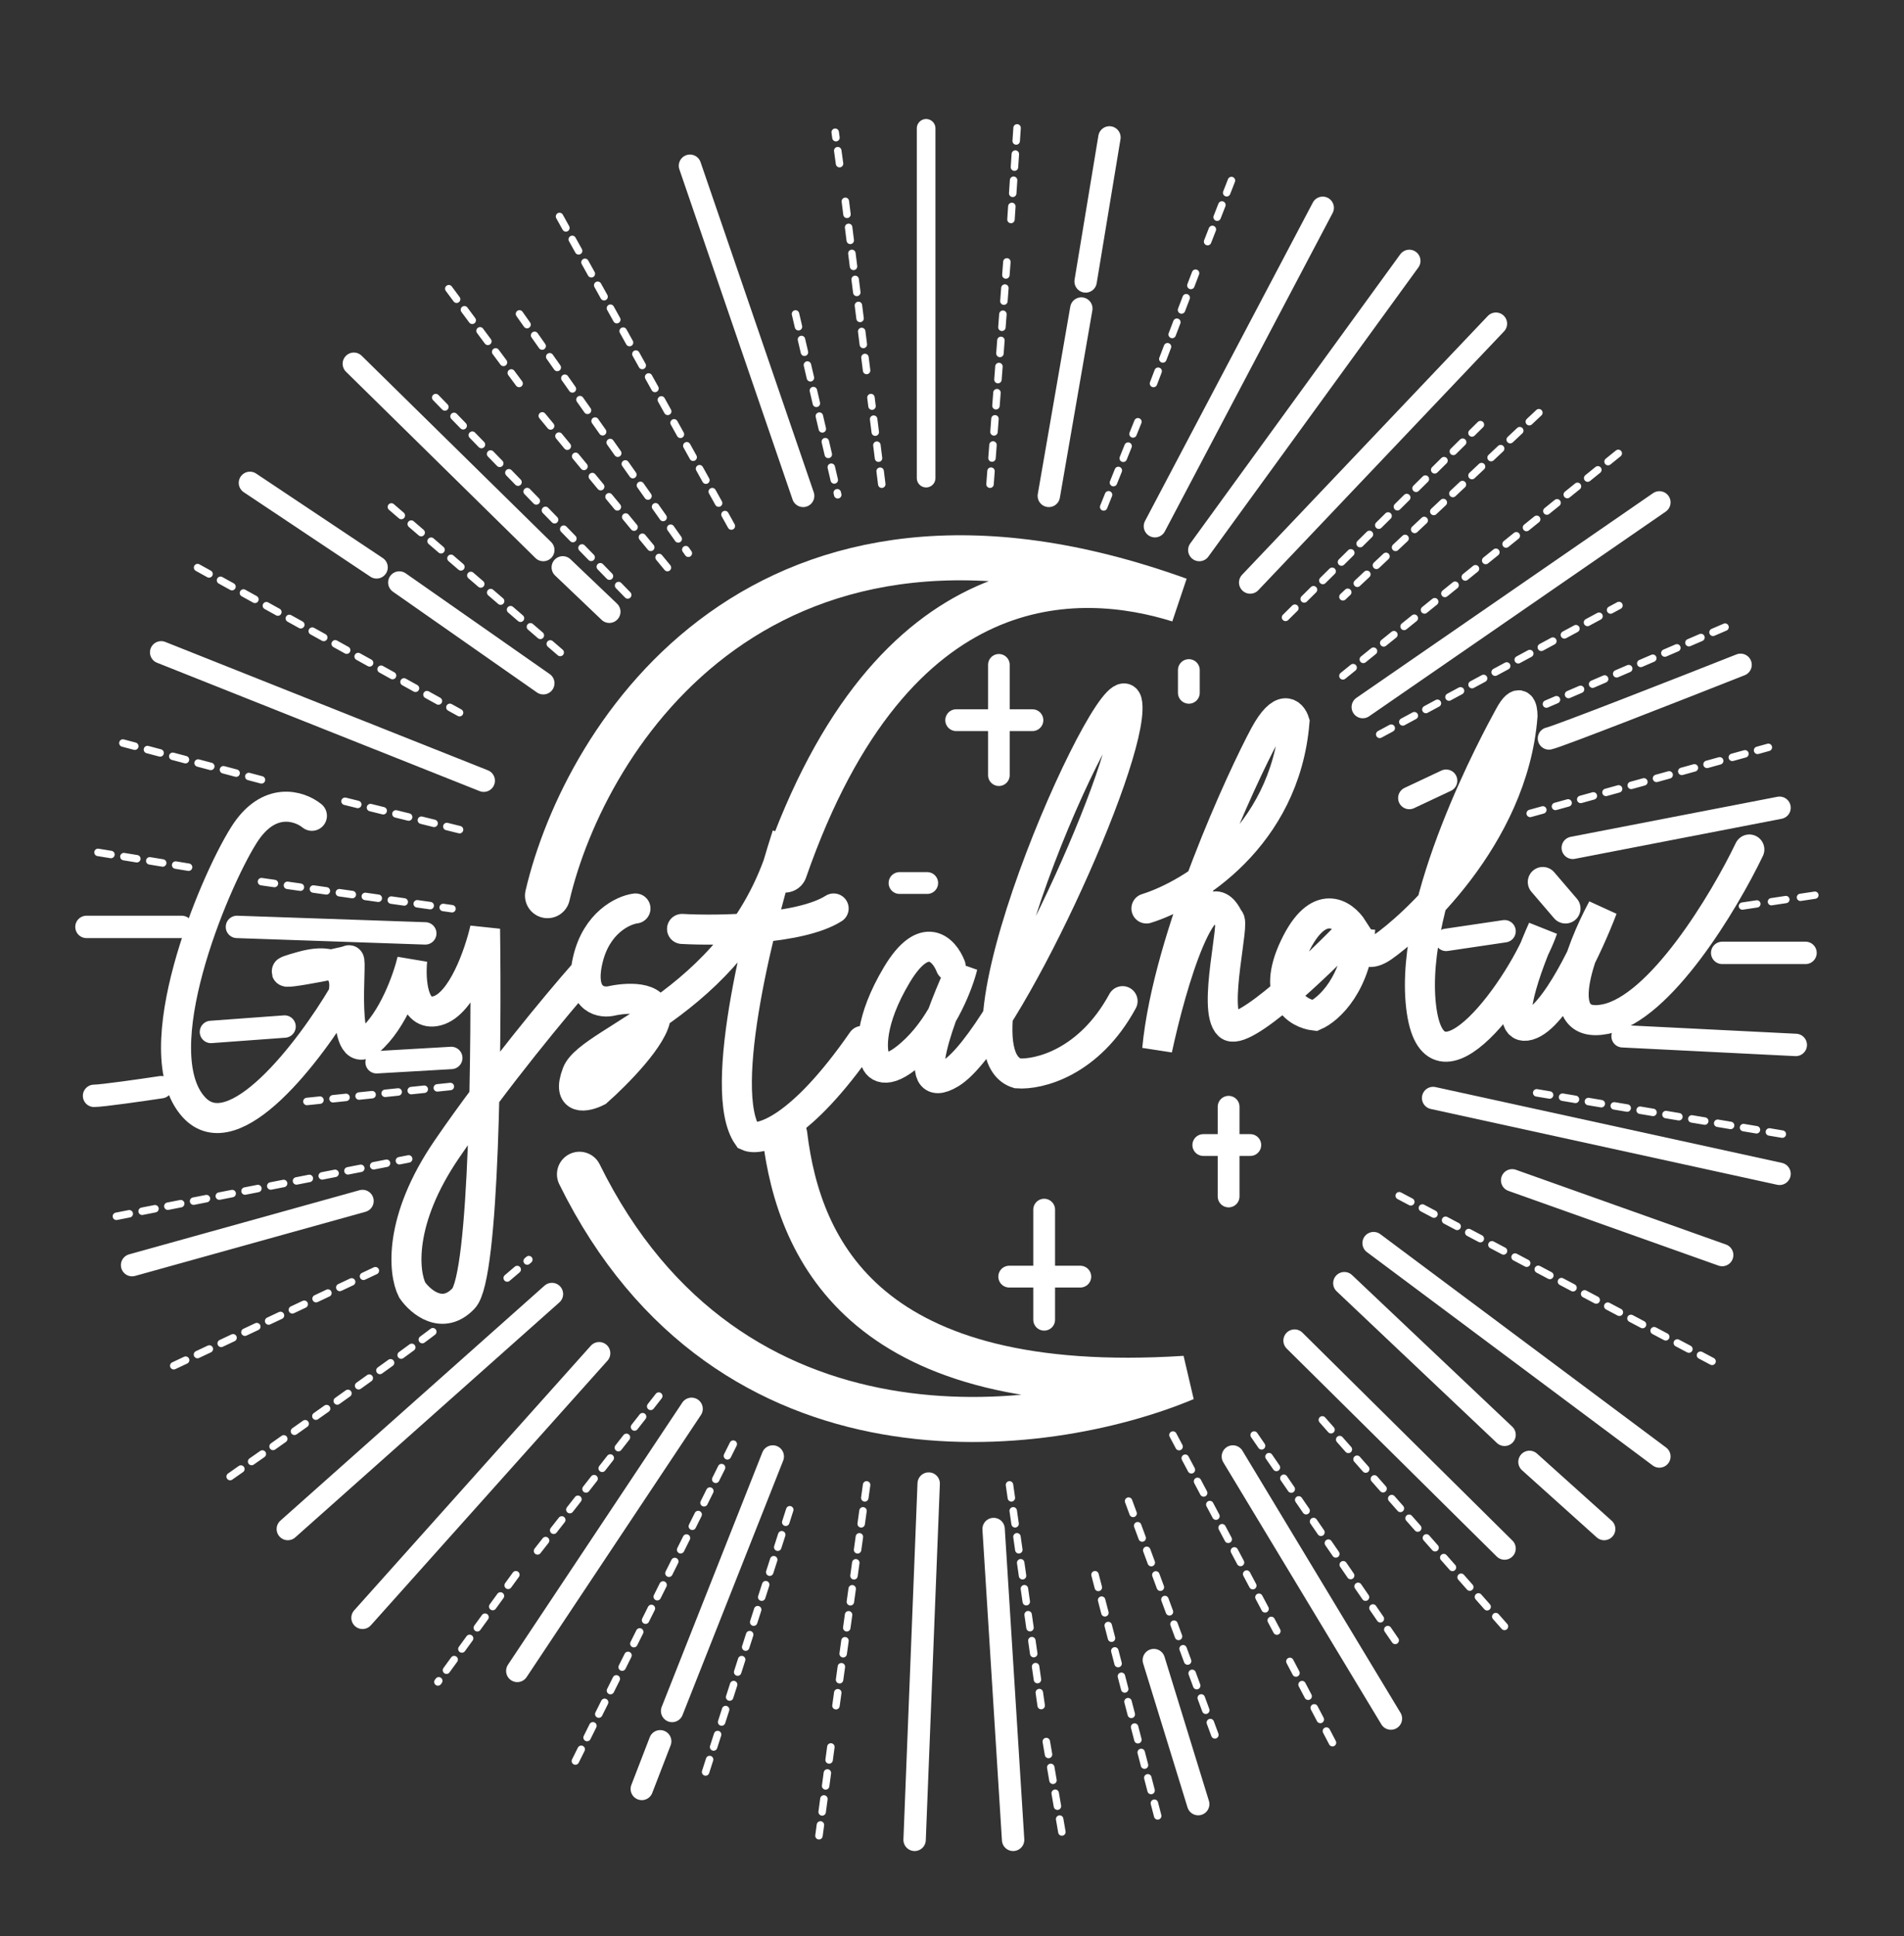 <svg width="61" height="62" viewBox="0 0 61 62" fill="none" xmlns="http://www.w3.org/2000/svg">
<rect x="0" y="0" width="61" height="62" fill="#333333" stroke="none"/>
<path d="M33.453 38.739V42.264M32.333 40.884H34.611M38.551 36.67H40.057M39.362 35.444V37.053V38.317M38.088 21.459V22.187M28.818 28.279H29.706" stroke="white" stroke-width="0.698" stroke-linecap="round"/>
<path d="M30.634 23.064H33.077" stroke="white" stroke-width="0.698" stroke-linecap="round"/>
<path d="M9.993 26.126C9.598 25.805 8.609 25.478 7.813 26.743C6.819 28.323 4.6 33.681 6.207 35.454C7.492 36.873 9.93 33.655 10.988 31.869C11.115 31.407 11.034 30.574 9.687 30.944C8.004 31.407 11.064 30.829 11.179 30.752C11.294 30.674 10.873 34.144 11.829 33.334C12.594 32.687 13.066 31.343 13.206 30.752C13.143 31.381 13.214 32.586 14.009 32.37C14.805 32.155 15.361 30.533 15.54 29.749C15.591 33.398 15.524 40.874 14.851 41.583C14.178 42.292 13.474 41.699 13.206 41.313C12.926 40.761 12.755 39.085 14.316 36.803C15.876 34.521 17.873 32.126 18.676 31.214M20.359 29.094C19.964 29.145 19.104 29.549 18.829 30.752C18.553 31.954 19.199 32.126 19.556 32.062C20.053 31.947 21.04 31.877 21.009 32.525C20.979 33.172 19.747 34.413 19.135 34.953C18.778 35.133 18.148 35.269 18.485 34.375C18.905 33.257 23.878 32.062 25.216 26.743C24.375 29.351 22.945 34.93 23.954 36.379C24.349 36.559 25.637 36.202 27.626 33.334M30.457 30.944C30.253 30.417 29.623 29.734 28.735 31.214C27.848 32.694 27.907 33.655 28.047 33.951C28.111 34.195 28.46 34.467 29.347 33.604C30.235 32.74 30.712 31.471 30.839 30.944C30.138 32.435 29.08 35.208 30.457 34.375C32.178 33.334 36.309 24.353 36.117 22.541C35.926 20.729 30.036 33.604 32.599 34.375C33.274 34.426 34.894 34.036 35.965 32.062M36.729 29.094C38.183 28.644 41.166 26.82 41.472 23.119C41.383 22.837 41.067 22.526 40.516 23.543C39.828 24.815 37.418 29.981 37.074 33.604C37.52 31.523 38.604 27.776 39.369 29.441C39.598 29.441 38.833 32.332 39.369 32.833C39.797 33.234 42.199 30.944 43.346 29.749C43.041 29.269 42.237 28.712 41.472 30.328C40.707 31.942 41.587 32.465 42.123 32.525C42.569 32.332 43.484 31.507 43.576 29.749C43.538 30.135 43.63 30.79 44.303 30.328C45.144 29.749 48.472 26.858 48.778 22.927C48.778 22.669 48.694 22.31 48.357 22.927C47.936 23.697 45.144 28.824 45.527 32.216C45.909 35.608 48.816 31.522 49.428 29.749C48.918 30.88 48.112 33.08 48.969 32.833C49.826 32.586 50.907 30.238 51.341 29.094C50.627 30.417 49.642 32.98 51.417 32.64C53.192 32.301 55.242 28.876 56.045 27.205M49.428 28.246L50.155 29.094M21.851 29.749C23.023 29.814 25.637 29.772 26.708 29.094" stroke="white" stroke-width="0.962" stroke-linecap="round"/>
<path d="M25.144 36.35C25.602 40.13 27.796 44.791 37.965 44.141C33.493 46.013 23.353 47.327 18.565 37.606" stroke="white" stroke-width="1.443" stroke-linecap="round"/>
<path d="M17.541 28.683C18.747 23.531 24.481 14.423 37.773 19.212C34.611 18.226 28.601 17.92 25.144 27.864" stroke="white" stroke-width="1.443" stroke-linecap="round"/>
<path d="M32.002 21.291V24.825" stroke="white" stroke-width="0.693" stroke-linecap="round"/>
<path d="M41.186 19.772L47.429 13.599M43.024 21.645L51.868 14.501M35.359 16.235L36.573 13.217M36.955 12.281L38.411 8.466M38.689 7.738L39.556 5.518M31.718 15.507L32.273 8.189M32.585 4.096L32.377 7.217M21.383 18.177L17.29 13.217M16.631 12.281L15.434 10.668L14.238 9.056M28.25 15.507L27.903 12.732M27.764 11.865L27.036 6.073M26.897 5.241L26.758 4.235M13.96 12.732L20.169 19.113M49.302 13.217L46.163 16.166L43.024 19.113M44.203 23.518L51.868 19.391M55.267 20.084L49.544 22.547M49.024 26.05L56.654 23.934M49.232 34.998L57.279 36.35M44.828 38.293L54.92 43.634M42.365 45.472L48.331 52.235M37.579 45.957L40.908 52.235M41.325 53.206L42.816 56.05M40.18 45.957L44.828 52.721M36.157 48.073L39.001 55.773M35.082 50.431L37.093 58.166M32.342 47.553L33.383 54.801M33.521 55.773L34.041 58.79M27.764 47.553L26.758 54.801M26.619 55.946L26.238 58.79M25.302 48.35L22.596 56.778M18.434 56.397L23.637 45.957M17.221 49.668L21.105 44.709M16.527 50.431L14.03 53.865M7.373 47.287C7.926 46.906 12.819 43.467 14.03 42.524M16.25 40.928L16.943 40.339M5.567 43.738L12.192 40.616M3.729 38.952L13.093 37.114M9.833 35.275L14.481 34.79M3.14 27.298L6.33 27.819M8.377 28.235L14.481 29.102M6.33 18.177L14.723 22.824M12.539 16.235L18.053 20.986M14.723 26.57L10.804 25.599M8.377 24.975L3.937 23.796" stroke="white" stroke-width="0.239" stroke-linecap="round" stroke-dasharray="0.42 0.42"/>
<path d="M38.423 17.615L45.151 8.355M40.053 18.655L47.926 10.366M42.377 6.655L37.001 16.852M35.544 4.401L34.781 9.013M34.643 9.881L33.602 15.881M22.105 5.308L25.731 15.881M11.336 11.649L17.406 17.615M18.03 18.17L19.521 19.591M17.406 21.881L12.793 18.655M12.065 18.17L8.007 15.464M15.498 25.002L5.163 20.891M43.66 22.644L53.163 16.089M45.151 25.557L46.331 25.002M49.625 23.649C49.903 23.594 53.834 22.054 55.764 21.291M46.331 30.1L48.203 29.823M45.914 35.164L57.013 37.592M43.07 41.094L48.203 45.95M49.001 46.817L51.394 48.967M31.833 48.967L32.458 58.921M17.683 41.441L9.221 48.967M50.388 27.152L57.013 25.869M51.984 33.187L57.533 33.464M44.007 39.811L53.163 46.644M41.475 42.933L48.203 49.592M39.498 46.644L44.562 55.037M36.966 53.164L38.388 57.777M29.753 47.511L29.302 58.921M24.758 46.644L21.533 54.794M21.151 55.765L20.562 57.291M22.157 45.118L16.573 53.511M11.614 51.811L19.195 43.337M4.232 40.516L11.614 38.462M48.446 37.8L55.175 40.193M55.175 30.516H57.845M2.77 29.684H5.822M7.591 29.684L13.625 29.892M6.758 33.048L9.117 32.875M12.065 34.019L14.458 33.881M3.013 35.094C3.262 35.094 4.55 34.91 5.163 34.817" stroke="white" stroke-width="0.717" stroke-linecap="round"/>
<path d="M25.486 10.054L26.839 15.846" stroke="white" stroke-width="0.239" stroke-linecap="round" stroke-dasharray="0.42 0.42"/>
<path d="M17.926 6.932L23.46 16.899M16.643 10.053L22.053 17.718" stroke="white" stroke-width="0.239" stroke-linecap="round" stroke-dasharray="0.42 0.42"/>
<line x1="29.671" y1="4.11" x2="29.671" y2="15.312" stroke="white" stroke-width="0.597" stroke-linecap="round"/>
<path d="M55.822 29.017L58.152 28.667" stroke="white" stroke-width="0.233" stroke-linecap="round" stroke-dasharray="0.47 0.47"/>
</svg>
